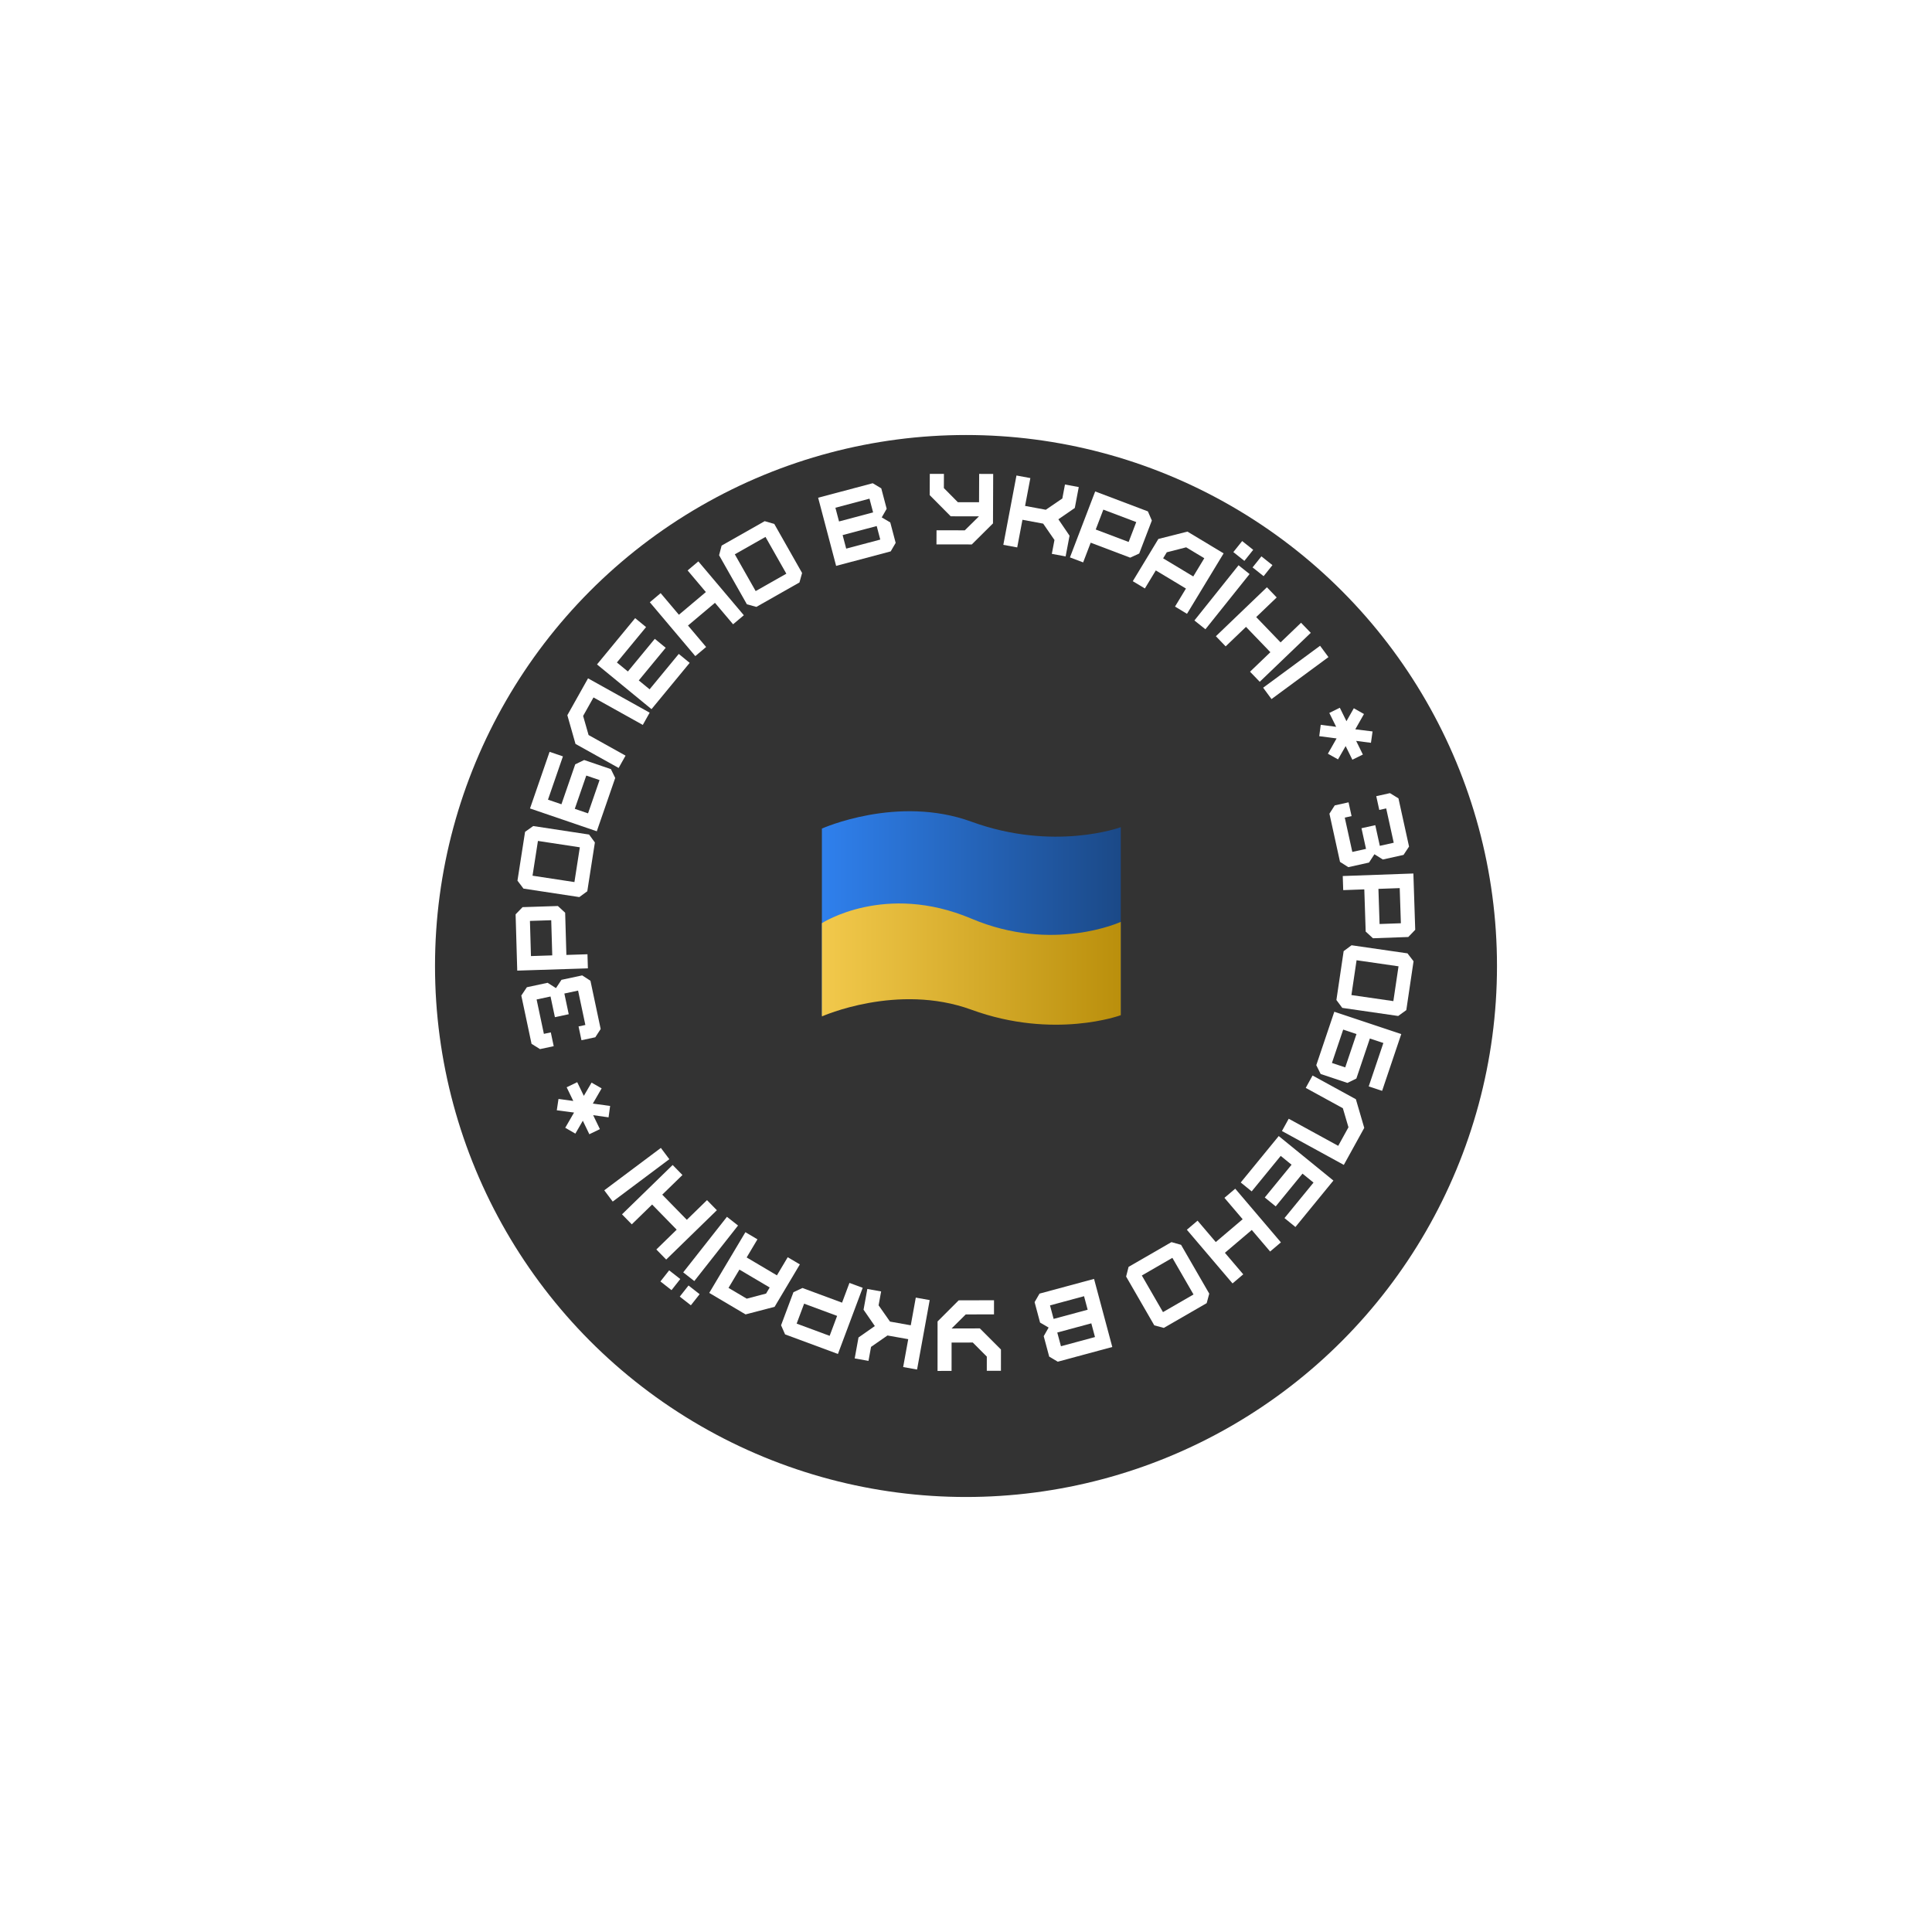 <svg width="181" height="181" viewBox="0 0 181 181" fill="none" xmlns="http://www.w3.org/2000/svg">
<g filter="url(#filter0_d_132_1338)">
<circle cx="90.5" cy="86.5" r="49.746" fill="#333333"/>
</g>
<path d="M77 95.1C77 95.1 84.067 91.938 91 94.469C98.746 97.298 105 94.985 105 94.985V77.496C105 77.496 98.748 79.805 91.002 76.978C84.068 74.448 77 77.625 77 77.625V95.1Z" fill="url(#paint0_linear_132_1338)"/>
<path d="M77 95.224C77 95.224 84.067 92.062 91 94.593C98.746 97.422 105 95.109 105 95.109V86.365C105 86.365 98.656 89.303 91.002 86.062C82.908 82.635 77 86.487 77 86.487V95.224Z" fill="url(#paint1_linear_132_1338)"/>
<path d="M125.218 69.18L123.595 68.97L123.734 67.903L125.179 68.094L124.537 66.791L125.522 66.306L126.143 67.566L126.833 66.353L127.785 66.893L126.971 68.326L128.589 68.526L128.438 69.59L127.052 69.411L127.681 70.689L126.697 71.174L126.067 69.897L125.352 71.143L124.404 70.612L125.218 69.18Z" fill="white"/>
<path d="M125.54 80.746L124.548 76.23L125.046 75.453L126.339 75.166L126.622 76.456L125.985 76.597L126.692 79.813L127.976 79.528L127.551 77.593L128.844 77.306L129.269 79.242L130.572 78.952L129.865 75.736L129.218 75.88L128.935 74.59L130.219 74.305L131.015 74.795L132.007 79.311L131.491 80.092L129.551 80.522L128.764 80.03L128.257 80.809L126.317 81.24L125.54 80.746Z" fill="white"/>
<path d="M129.138 83.274L129.246 86.566L131.241 86.495L131.133 83.203L129.138 83.274ZM125.839 83.392L125.796 82.071L132.413 81.834L132.586 87.108L131.936 87.783L128.627 87.901L127.944 87.274L127.815 83.321L125.839 83.392Z" fill="white"/>
<path d="M127.091 89.961L126.608 93.222L130.537 93.79L131.021 90.529L127.091 89.961ZM125.201 93.686L125.88 89.108L126.621 88.557L131.86 89.315L132.429 90.055L131.75 94.633L130.99 95.182L125.751 94.424L125.201 93.686Z" fill="white"/>
<path d="M125.837 96.458L124.782 99.584L126.028 99.999L127.082 96.874L125.837 96.458ZM123.316 99.792L125.005 94.786L131.278 96.877L129.484 102.197L128.229 101.779L129.601 97.713L128.337 97.292L127.071 101.044L126.235 101.453L123.726 100.616L123.316 99.792Z" fill="white"/>
<path d="M122.328 101.919L122.968 100.76L127.026 102.982L127.81 105.665L125.896 109.134L120.099 105.96L120.734 104.809L125.371 107.348L126.331 105.609L125.806 103.824L122.328 101.919Z" fill="white"/>
<path d="M116.239 110.781L119.798 106.431L124.92 110.601L121.362 114.951L120.337 114.117L123.057 110.792L122.025 109.952L119.515 113.021L118.49 112.187L121.001 109.118L119.984 108.29L117.264 111.615L116.239 110.781Z" fill="white"/>
<path d="M114.712 112.22L115.723 111.363L120.002 116.391L118.992 117.249L117.274 115.23L114.755 117.368L116.473 119.386L115.47 120.238L111.191 115.209L112.194 114.358L113.9 116.362L116.418 114.224L114.712 112.22Z" fill="white"/>
<path d="M108.954 122.926L111.815 121.274L109.834 117.843L106.973 119.495L108.954 122.926ZM113.049 122.086L109.032 124.405L108.141 124.168L105.5 119.594L105.731 118.688L109.748 116.368L110.648 116.622L113.289 121.196L113.049 122.086Z" fill="white"/>
<path d="M101.559 121.435L98.37 122.296L98.709 123.562L101.898 122.701L101.559 121.435ZM102.24 123.977L99.051 124.838L99.396 126.123L102.584 125.262L102.24 123.977ZM97.388 121.193L102.496 119.814L104.205 126.193L99.098 127.571L98.294 127.094L97.781 125.181L98.241 124.373L97.439 123.905L96.927 121.991L97.388 121.193Z" fill="white"/>
<path d="M93.124 121.814L93.123 123.136L90.475 123.143L89.15 124.459L91.798 124.452L93.774 126.429L93.773 128.421L92.449 128.424L92.45 127.093L91.136 125.775L89.15 125.78L89.148 128.433L87.834 128.436L87.836 123.801L89.814 121.823L93.124 121.814Z" fill="white"/>
<path d="M85.796 121.567L87.099 121.8L85.916 128.305L84.613 128.073L85.088 125.461L83.143 125.115L81.604 126.183L81.365 127.494L80.072 127.263L80.429 125.302L81.959 124.232L80.902 122.7L81.256 120.758L82.549 120.988L82.312 122.29L83.38 123.814L85.325 124.16L85.796 121.567Z" fill="white"/>
<path d="M78.425 123.28L75.334 122.135L74.635 124.003L77.726 125.148L78.425 123.28ZM79.581 120.19L80.822 120.649L78.502 126.846L73.551 125.013L73.175 124.158L74.334 121.06L75.177 120.666L78.889 122.04L79.581 120.19Z" fill="white"/>
<path d="M72.109 120.619L69.273 118.942L68.251 120.656L69.958 121.666L71.77 121.188L72.109 120.619ZM73.798 117.783L74.935 118.456L72.568 122.43L69.849 123.14L66.445 121.126L69.833 115.438L70.962 116.106L69.951 117.804L72.786 119.482L73.798 117.783Z" fill="white"/>
<path d="M68.104 113.998L69.144 114.813L65.047 120.016L64.007 119.202L68.104 113.998ZM65.544 121.247L64.724 122.287L63.684 121.473L64.504 120.432L65.544 121.247ZM63.731 119.827L62.912 120.868L61.872 120.053L62.691 119.012L63.731 119.827Z" fill="white"/>
<path d="M66.236 112.435L67.159 113.38L62.413 118.002L61.49 117.058L63.395 115.202L61.094 112.847L59.189 114.703L58.273 113.765L63.018 109.143L63.935 110.081L62.043 111.923L64.345 114.278L66.236 112.435Z" fill="white"/>
<path d="M61.914 107.543L62.706 108.599L57.402 112.57L56.61 111.514L61.914 107.543Z" fill="white"/>
<path d="M55.54 103.39L57.16 103.611L57.013 104.678L55.57 104.475L56.202 105.783L55.213 106.261L54.602 104.996L53.903 106.204L52.955 105.656L53.78 104.23L52.163 104.017L52.323 102.955L53.708 103.144L53.088 101.862L54.076 101.384L54.696 102.666L55.421 101.425L56.364 101.964L55.54 103.39Z" fill="white"/>
<path d="M55.316 91.881L56.274 96.403L55.771 97.177L54.475 97.454L54.202 96.162L54.84 96.025L54.158 92.804L52.872 93.079L53.282 95.018L51.987 95.295L51.576 93.357L50.272 93.636L50.954 96.857L51.602 96.719L51.875 98.011L50.589 98.286L49.797 97.79L48.839 93.267L49.361 92.489L51.304 92.073L52.087 92.572L52.6 91.796L54.543 91.38L55.316 91.881Z" fill="white"/>
<path d="M51.738 89.505L51.642 86.212L49.648 86.276L49.743 89.57L51.738 89.505ZM55.037 89.4L55.076 90.721L48.458 90.933L48.305 85.659L48.957 84.986L52.266 84.88L52.947 85.51L53.062 89.463L55.037 89.4Z" fill="white"/>
<path d="M53.815 82.637L54.322 79.38L50.397 78.783L49.89 82.04L53.815 82.637ZM55.732 78.926L55.02 83.499L54.275 84.044L49.042 83.249L48.479 82.504L49.191 77.931L49.955 77.388L55.188 78.184L55.732 78.926Z" fill="white"/>
<path d="M55.092 76.2L56.169 73.082L54.926 72.658L53.849 75.776L55.092 76.2ZM57.637 72.884L55.911 77.878L49.654 75.741L51.487 70.435L52.738 70.862L51.337 74.918L52.598 75.348L53.891 71.605L54.73 71.203L57.233 72.057L57.637 72.884Z" fill="white"/>
<path d="M58.605 70.792L57.957 71.946L53.916 69.695L53.152 67.006L55.091 63.551L60.864 66.767L60.221 67.914L55.602 65.34L54.63 67.072L55.141 68.862L58.605 70.792Z" fill="white"/>
<path d="M64.612 62.101L61.037 66.438L55.931 62.248L59.505 57.911L60.527 58.749L57.794 62.064L58.823 62.908L61.345 59.849L62.366 60.687L59.844 63.746L60.858 64.578L63.591 61.263L64.612 62.101Z" fill="white"/>
<path d="M66.153 60.614L65.139 61.468L60.879 56.423L61.893 55.569L63.603 57.594L66.129 55.467L64.419 53.441L65.425 52.594L69.686 57.639L68.679 58.486L66.981 56.476L64.455 58.603L66.153 60.614Z" fill="white"/>
<path d="M70.795 55.376L73.669 53.747L71.715 50.301L68.841 51.931L70.795 55.376ZM74.897 54.568L70.862 56.857L69.973 56.613L67.368 52.018L67.605 51.114L71.64 48.825L72.539 49.086L75.144 53.68L74.897 54.568Z" fill="white"/>
<path d="M79.276 51.398L82.468 50.55L82.134 49.282L78.942 50.13L79.276 51.398ZM78.605 48.853L81.797 48.005L81.457 46.718L78.265 47.567L78.605 48.853ZM83.446 51.656L78.333 53.016L76.648 46.63L81.76 45.271L82.562 45.751L83.068 47.666L82.606 48.473L83.405 48.944L83.911 50.859L83.446 51.656Z" fill="white"/>
<path d="M87.733 51.003L87.739 49.681L90.387 49.684L91.716 48.373L89.068 48.37L87.1 46.386L87.108 44.394L88.432 44.395L88.427 45.726L89.736 47.049L91.722 47.051L91.733 44.398L93.047 44.4L93.028 49.035L91.043 51.006L87.733 51.003Z" fill="white"/>
<path d="M95.298 51.285L93.997 51.044L95.228 44.547L96.529 44.789L96.035 47.397L97.977 47.757L99.525 46.7L99.772 45.391L101.064 45.631L100.693 47.589L99.155 48.649L100.201 50.188L99.833 52.128L98.541 51.888L98.788 50.589L97.731 49.057L95.789 48.696L95.298 51.285Z" fill="white"/>
<path d="M102.654 49.607L105.737 50.774L106.45 48.911L103.367 47.744L102.654 49.607ZM101.475 52.688L100.238 52.22L102.603 46.04L107.541 47.909L107.911 48.766L106.728 51.856L105.883 52.244L102.181 50.843L101.475 52.688Z" fill="white"/>
<path d="M108.968 52.307L111.791 54.005L112.825 52.298L111.126 51.276L109.311 51.741L108.968 52.307ZM107.258 55.13L106.125 54.449L108.522 50.493L111.246 49.803L114.636 51.842L111.205 57.505L110.081 56.828L111.105 55.138L108.282 53.44L107.258 55.13Z" fill="white"/>
<path d="M112.931 58.953L111.898 58.13L116.034 52.957L117.067 53.78L112.931 58.953ZM115.546 51.723L116.373 50.689L117.407 51.511L116.58 52.546L115.546 51.723ZM117.348 53.157L118.175 52.122L119.209 52.945L118.382 53.979L117.348 53.157Z" fill="white"/>
<path d="M114.826 60.556L113.911 59.605L118.691 55.019L119.607 55.971L117.688 57.811L119.971 60.184L121.89 58.343L122.8 59.287L118.019 63.873L117.11 62.929L119.015 61.101L116.732 58.729L114.826 60.556Z" fill="white"/>
<path d="M119.122 65.492L118.338 64.429L123.672 60.499L124.457 61.561L119.122 65.492Z" fill="white"/>
<defs>
<filter id="filter0_d_132_1338" x="0.754" y="0.754" width="179.492" height="179.492" filterUnits="userSpaceOnUse" color-interpolation-filters="sRGB">
<feFlood flood-opacity="0" result="BackgroundImageFix"/>
<feColorMatrix in="SourceAlpha" type="matrix" values="0 0 0 0 0 0 0 0 0 0 0 0 0 0 0 0 0 0 127 0" result="hardAlpha"/>
<feOffset dy="4"/>
<feGaussianBlur stdDeviation="20"/>
<feComposite in2="hardAlpha" operator="out"/>
<feColorMatrix type="matrix" values="0 0 0 0 0.934 0 0 0 0 0.986 0 0 0 0 0.956 0 0 0 0.2 0"/>
<feBlend mode="normal" in2="BackgroundImageFix" result="effect1_dropShadow_132_1338"/>
<feBlend mode="normal" in="SourceGraphic" in2="effect1_dropShadow_132_1338" result="shape"/>
</filter>
<linearGradient id="paint0_linear_132_1338" x1="77" y1="85.938" x2="105" y2="85.938" gradientUnits="userSpaceOnUse">
<stop stop-color="#2F80ED"/>
<stop offset="1" stop-color="#1B4987"/>
</linearGradient>
<linearGradient id="paint1_linear_132_1338" x1="77" y1="90.321" x2="105" y2="90.321" gradientUnits="userSpaceOnUse">
<stop stop-color="#F2C94C"/>
<stop offset="1" stop-color="#BA8F0C"/>
</linearGradient>
</defs>
</svg>
